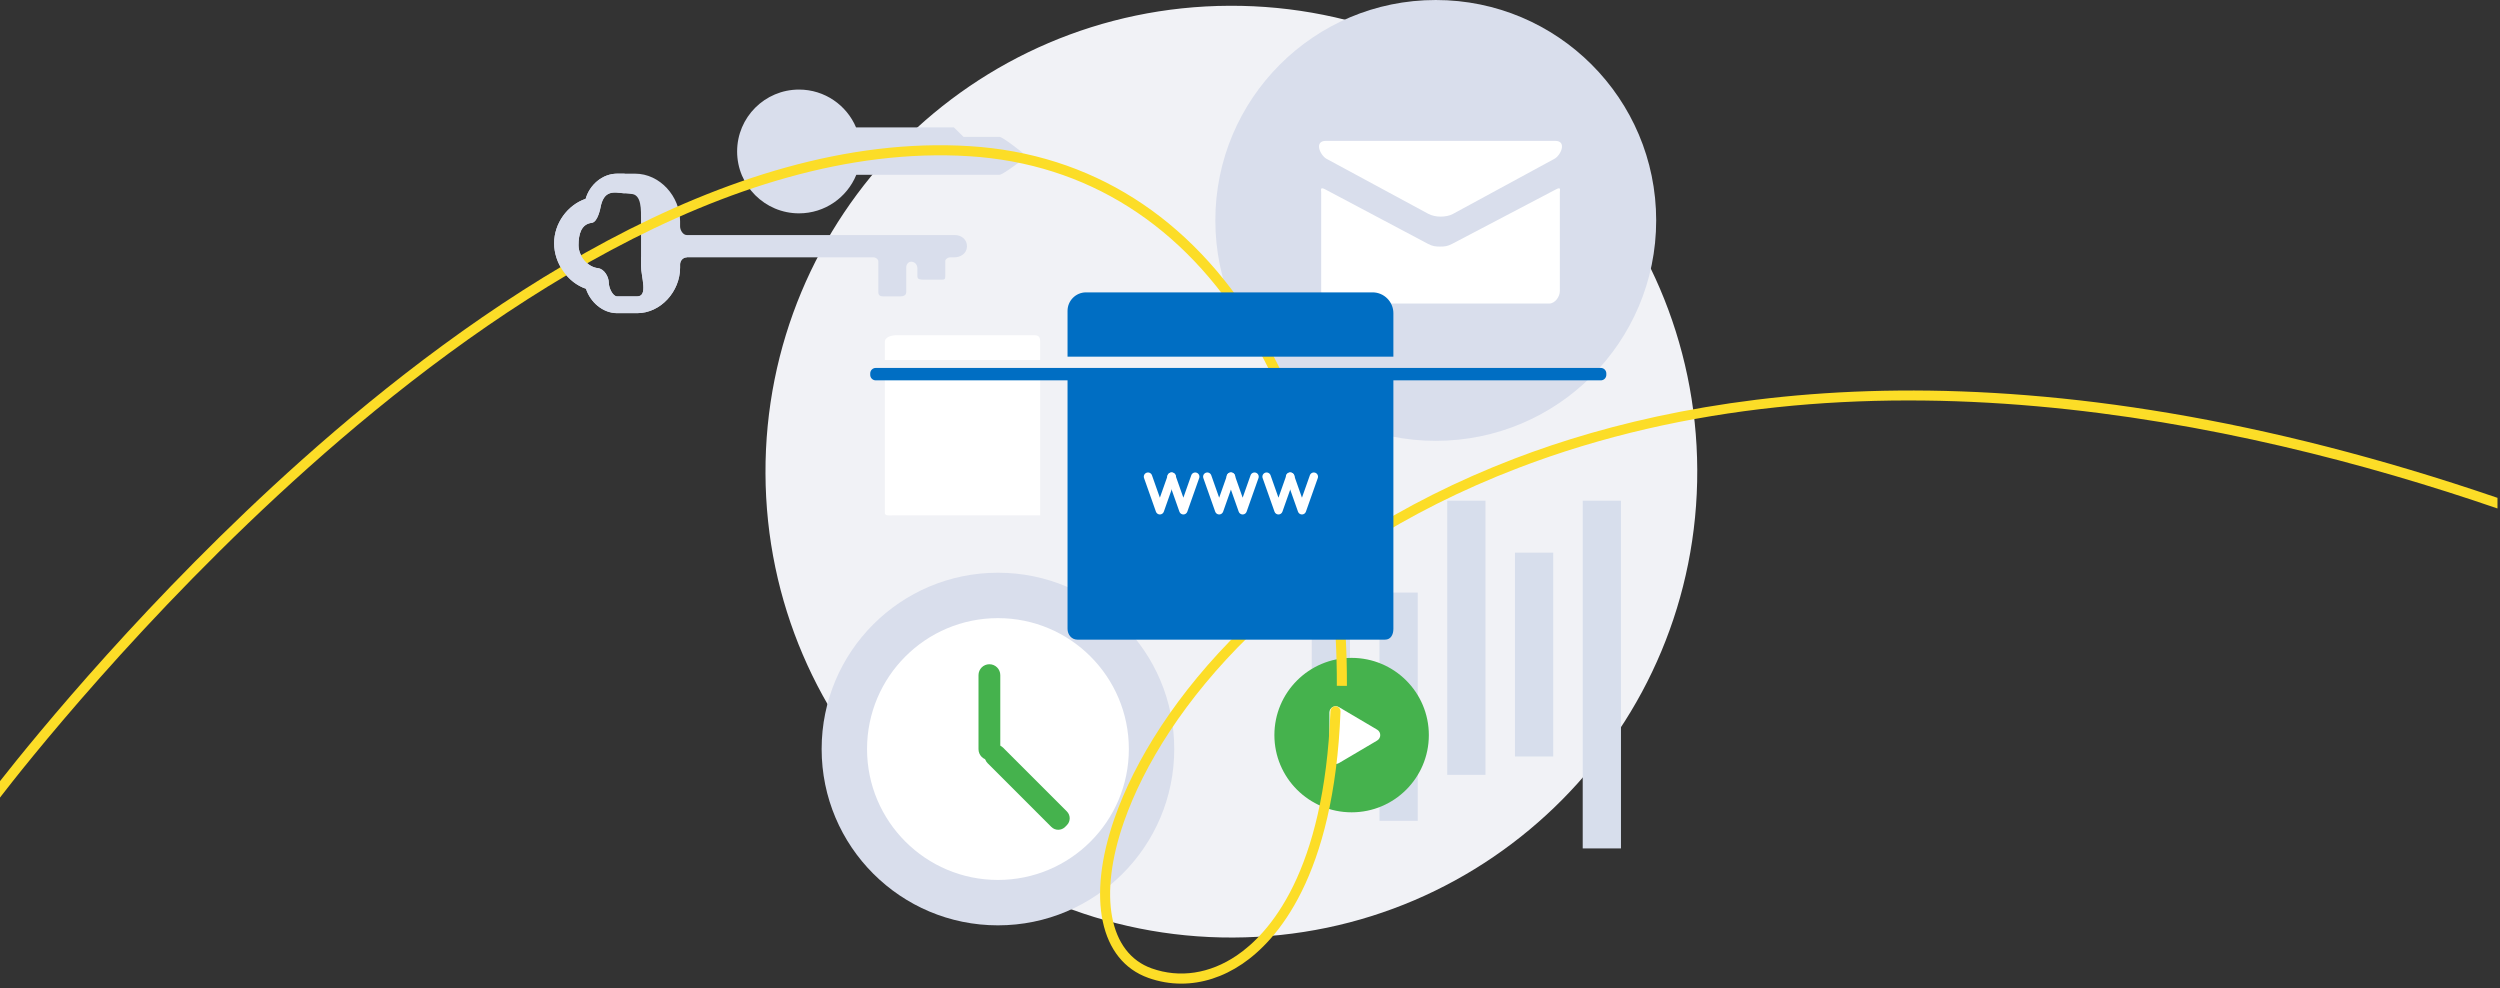 <?xml version="1.0" encoding="UTF-8"?>
<svg width="501px" height="198px" viewBox="0 0 501 198" version="1.1" xmlns="http://www.w3.org/2000/svg" xmlns:xlink="http://www.w3.org/1999/xlink">
    <rect x="0" y="0" width="501" height="198" fill="#333333" stroke="none"/>
    <!-- Generator: Sketch 48.2 (47327) - http://www.bohemiancoding.com/sketch -->
    <title>illustration</title>
    <desc>Created with Sketch.</desc>
    <defs></defs>
    <g id="Plugin" stroke="none" stroke-width="1" fill="none" fill-rule="evenodd" transform="translate(-800, -1355)">
        <g id="illustration" transform="translate(800, 1355)">
            <path d="M340.13,94.156 C340.33,145.72 298.693,187.683 247.13,187.883 C195.566,188.084 153.603,146.446 153.403,94.883 C153.202,43.32 194.84,1.357 246.404,1.157 C297.966,0.955 339.929,42.594 340.13,94.156" id="Fill-1" fill="#F1F2F6"></path>
            <polygon id="Fill-3" fill="#D7DEEC" points="262.873 151.595 270.537 151.595 270.537 124.358 262.873 124.358"></polygon>
            <polygon id="Fill-5" fill="#D7DEEC" points="276.449 164.495 284.112 164.495 284.112 118.754 276.449 118.754"></polygon>
            <polygon id="Fill-6" fill="#D7DEEC" points="290.025 155.28 297.69 155.28 297.69 100.341 290.025 100.341"></polygon>
            <polygon id="Fill-7" fill="#D7DEEC" points="303.601 151.595 311.265 151.595 311.265 110.749 303.601 110.749"></polygon>
            <polygon id="Fill-8" fill="#D7DEEC" points="317.177 170.024 324.842 170.024 324.842 100.342 317.177 100.342"></polygon>
            <path d="M243.555,44.172 C243.555,68.567 263.331,88.344 287.727,88.344 C312.123,88.344 331.899,68.567 331.899,44.172 C331.899,19.777 312.123,0.001 287.727,0.001 C263.331,0.001 243.555,19.777 243.555,44.172" id="Fill-9" fill="#D9DEEC"></path>
            <path d="M265.862,31.842 C267.188,32.553 285.535,42.473 286.218,42.841 C286.902,43.206 287.787,43.411 288.678,43.411 C289.568,43.411 290.453,43.254 291.137,42.888 C291.82,42.52 310.167,32.545 311.493,31.834 C312.82,31.12 314.073,28.226 311.639,28.226 L265.718,28.226 C263.284,28.226 264.538,31.128 265.862,31.842 M311.825,37.947 C310.318,38.731 291.917,48.394 290.995,48.877 C290.072,49.36 289.496,49.416 288.607,49.416 C287.716,49.416 287.105,49.36 286.183,48.877 C285.26,48.394 267.07,38.729 265.564,37.944 C264.506,37.39 264.764,38.04 264.764,38.539 L264.764,58.333 C264.764,59.473 265.841,60.834 267.019,60.834 L310.445,60.834 C311.623,60.834 312.591,59.473 312.591,58.333 L312.591,38.542 C312.591,38.043 312.886,37.393 311.825,37.947" id="Fill-10" fill="#FFFFFF"></path>
            <path d="M128.462,53.23 C128.462,55.494 129.945,59.402 127.68,59.402 L123.685,59.402 C122.759,59.402 122.005,57.616 122.005,56.69 C122.005,55.448 121.075,53.886 119.841,53.744 C117.688,53.496 115.938,51.286 115.938,49.135 C115.938,46.984 116.444,44.903 118.595,44.655 C119.83,44.512 120.356,41.511 120.356,41.511 C120.914,38.577 122.505,38.577 123.431,38.577 L126.366,38.857 C128.63,38.857 128.462,42.062 128.462,44.327 L128.462,53.23 Z M191.337,47.103 L137.631,47.103 C136.879,47.103 136.289,46.13 136.289,45.378 L136.289,44.327 C136.289,39.358 132.24,34.803 127.272,34.803 L123.685,34.803 C120.684,34.803 118.147,37.088 117.364,39.841 C113.701,41.108 111.047,44.778 111.047,48.745 C111.047,52.736 113.733,56.623 117.431,57.87 C118.283,60.511 120.765,62.757 123.685,62.757 L127.68,62.757 C132.423,62.757 136.289,58.382 136.289,53.637 L136.289,52.994 C136.289,52.241 136.879,51.575 137.631,51.575 L175.09,51.575 C175.51,51.575 176.019,51.972 176.019,52.393 L176.019,58.536 C176.019,59.224 176.409,59.402 177.096,59.402 L180.312,59.402 C181,59.402 181.61,59.224 181.61,58.536 L181.61,53.607 C181.61,52.965 182.032,52.412 182.673,52.448 C183.385,52.488 183.846,53.079 183.846,53.801 L183.846,55.4 C183.846,56.02 184.503,56.048 185.123,56.048 L188.587,56.048 C189.206,56.048 189.437,56.02 189.437,55.4 L189.437,52.279 C189.437,51.921 189.998,51.575 190.354,51.575 L191.199,51.575 C192.523,51.575 193.71,50.793 193.779,49.47 C193.852,48.06 192.732,47.103 191.337,47.103 Z" id="Fill-11" fill="#D9DEEC"></path>
            <path d="M204.836,30.546 C204.836,30.546 200.96,27.432 200.31,27.432 L193.092,27.432 L191.166,25.534 L171.553,25.534 C169.672,21.078 165.262,17.95 160.122,17.95 C153.273,17.95 147.72,23.502 147.72,30.353 C147.72,37.202 153.273,42.755 160.122,42.755 C165.318,42.755 169.76,39.557 171.608,35.025 L200.31,35.025 C200.963,35.025 204.813,32.081 204.813,32.081 C205.278,31.613 205.288,30.988 204.836,30.546" id="Fill-12" fill="#D9DEEC"></path>
            <path d="M177.325,74.638 L177.325,102.818 C177.325,103.445 178.424,103.27 179.049,103.27 L208.447,103.27 L208.447,74.638 L177.325,74.638 Z" id="Fill-13" fill="#FFFFFF"></path>
            <path d="M208.447,72.148 L208.447,68.515 C208.447,67.489 208.161,67.169 207.132,67.169 L179.777,67.169 C178.751,67.169 177.325,67.489 177.325,68.515 L177.325,72.148 L208.447,72.148 Z" id="Fill-14" fill="#FFFFFF"></path>
            <path d="M286.34,147.314 C286.34,155.86 279.412,162.789 270.865,162.789 C262.317,162.789 255.388,155.86 255.388,147.314 C255.388,138.766 262.317,131.838 270.865,131.838 C279.412,131.838 286.34,138.766 286.34,147.314" id="Fill-15" fill="#45B24D"></path>
            <path d="M266.414,151.835 L266.414,142.791 C266.414,141.811 267.478,141.204 268.322,141.702 L275.98,146.224 C276.809,146.714 276.809,147.912 275.98,148.403 L268.322,152.924 C267.478,153.422 266.414,152.815 266.414,151.835" id="Fill-16" fill="#FFFFFF"></path>
            <path d="M235.32,150.107 C235.32,169.62 219.502,185.439 199.989,185.439 C180.475,185.439 164.656,169.62 164.656,150.107 C164.656,130.593 180.475,114.774 199.989,114.774 C219.502,114.774 235.32,130.593 235.32,150.107" id="Fill-17" fill="#D9DEEC"></path>
            <path d="M226.222,150.107 C226.222,164.595 214.476,176.34 199.988,176.34 C185.5,176.34 173.756,164.595 173.756,150.107 C173.756,135.618 185.5,123.873 199.988,123.873 C214.476,123.873 226.222,135.618 226.222,150.107" id="Fill-18" fill="#FFFFFF"></path>
            <path d="M200.458,150.14 C200.458,151.345 199.48,152.322 198.275,152.322 C197.069,152.322 196.092,151.345 196.092,150.14 L196.092,135.296 C196.092,134.089 197.069,133.112 198.275,133.112 C199.48,133.112 200.458,134.089 200.458,135.296 L200.458,150.14 Z" id="Fill-19" fill="#45B24D"></path>
            <path d="M252.059,65.766 C238.524,43.417 218.563,30.803 194.335,29.289 C145.333,26.218 94.447,61.844 60.386,92.263 C29.89,119.498 7.087,147.516 0,156.54 L0,159.83 C4.348,154.174 28.438,123.504 61.731,93.77 C95.504,63.608 145.885,28.293 194.209,31.305 C217.747,32.776 237.154,45.055 250.33,66.813 C261.778,85.716 268.018,110.798 267.9,137.438 L269.92,137.448 C270.039,110.44 263.696,84.983 252.059,65.766" id="Fill-20" fill="#FCDD27"></path>
            <path d="M500.495,99.766 C405.592,67.297 341.048,77.535 303.583,91.876 C256.751,109.804 231.427,140.888 223.341,164.002 C217.755,179.969 220.42,192.518 230.129,195.97 C232.292,196.74 234.511,197.119 236.738,197.119 C240.903,197.119 245.089,195.786 248.951,193.17 C255.755,188.558 267.363,175.857 268.638,142.597 C268.66,142.041 268.225,141.571 267.667,141.55 C267.153,141.5 266.64,141.962 266.62,142.521 C265.378,174.891 254.307,187.1 247.817,191.496 C242.437,195.142 236.395,196.055 230.805,194.066 C222.246,191.024 220.065,179.484 225.248,164.669 C233.184,141.983 258.12,111.443 304.305,93.764 C371.738,67.948 448.178,83.919 500.495,101.898 L500.495,99.766 Z" id="Fill-21" fill="#FCDD27"></path>
            <path d="M279.234,71.479 L279.234,62.761 C279.234,60.468 277.358,58.59 275.063,58.59 L217.637,58.59 C215.601,58.59 213.936,60.256 213.936,62.291 L213.936,71.479 L279.234,71.479 Z" id="Fill-22" fill="#006EC3"></path>
            <path d="M213.936,74.915 L213.936,126.035 C213.936,127.166 214.748,128.184 215.889,128.184 L277.574,128.184 C278.715,128.184 279.234,127.166 279.234,126.035 L279.234,74.915 L213.936,74.915 Z" id="Fill-23" fill="#006EC3"></path>
            <path d="M232.439,103.101 C232.082,103.101 231.765,102.876 231.647,102.54 L229.267,95.803 C229.114,95.367 229.343,94.887 229.78,94.732 C230.22,94.58 230.697,94.808 230.853,95.244 L232.439,99.737 L234.025,95.244 C234.18,94.808 234.658,94.58 235.097,94.732 C235.534,94.887 235.764,95.367 235.609,95.803 L233.231,102.54 C233.113,102.876 232.795,103.101 232.439,103.101" id="Fill-24" fill="#FFFFFF"></path>
            <path d="M237.146,103.101 C236.789,103.101 236.472,102.876 236.354,102.54 L233.975,95.803 C233.821,95.367 234.051,94.887 234.489,94.732 C234.929,94.58 235.406,94.808 235.56,95.244 L237.146,99.737 L238.732,95.244 C238.888,94.808 239.365,94.58 239.805,94.732 C240.242,94.887 240.471,95.367 240.318,95.803 L237.938,102.54 C237.82,102.876 237.503,103.101 237.146,103.101" id="Fill-25" fill="#FFFFFF"></path>
            <path d="M244.321,103.101 C243.965,103.101 243.648,102.876 243.529,102.54 L241.15,95.803 C240.997,95.367 241.227,94.887 241.664,94.732 C242.104,94.58 242.581,94.808 242.736,95.244 L244.321,99.737 L245.908,95.244 C246.064,94.808 246.54,94.58 246.981,94.732 C247.417,94.887 247.647,95.367 247.493,95.803 L245.114,102.54 C244.995,102.876 244.678,103.101 244.321,103.101" id="Fill-26" fill="#FFFFFF"></path>
            <path d="M249.029,103.101 C248.673,103.101 248.355,102.876 248.237,102.54 L245.858,95.803 C245.704,95.367 245.934,94.887 246.371,94.732 C246.81,94.58 247.288,94.808 247.443,95.244 L249.029,99.737 L250.615,95.244 C250.771,94.808 251.248,94.58 251.688,94.732 C252.124,94.887 252.354,95.367 252.2,95.803 L249.821,102.54 C249.703,102.876 249.386,103.101 249.029,103.101" id="Fill-27" fill="#FFFFFF"></path>
            <path d="M256.204,103.101 C255.849,103.101 255.532,102.876 255.413,102.54 L253.033,95.803 C252.879,95.367 253.11,94.887 253.546,94.732 C253.985,94.58 254.463,94.808 254.619,95.244 L256.204,99.737 L257.79,95.244 C257.946,94.808 258.424,94.58 258.863,94.732 C259.299,94.887 259.53,95.367 259.376,95.803 L256.997,102.54 C256.878,102.876 256.561,103.101 256.204,103.101" id="Fill-28" fill="#FFFFFF"></path>
            <path d="M260.912,103.101 C260.555,103.101 260.239,102.876 260.12,102.54 L257.741,95.803 C257.587,95.367 257.818,94.887 258.254,94.732 C258.694,94.58 259.171,94.808 259.327,95.244 L260.912,99.737 L262.498,95.244 C262.654,94.808 263.133,94.58 263.571,94.732 C264.007,94.887 264.238,95.367 264.084,95.803 L261.704,102.54 C261.585,102.876 261.268,103.101 260.912,103.101" id="Fill-29" fill="#FFFFFF"></path>
            <path d="M320.806,76.224 L175.496,76.224 C174.887,76.224 174.393,75.731 174.393,75.122 L174.393,74.837 C174.393,74.227 174.887,73.734 175.496,73.734 L320.806,73.734 C321.415,73.734 321.908,74.227 321.908,74.837 L321.908,75.122 C321.908,75.731 321.415,76.224 320.806,76.224" id="Fill-30" fill="#006EC3"></path>
            <path d="M197.912,150.187 L198.267,149.83 C199.024,149.074 200.261,149.074 201.018,149.83 L213.8,162.614 C214.557,163.371 214.557,164.608 213.8,165.364 L213.445,165.72 C212.688,166.477 211.45,166.477 210.693,165.72 L197.912,152.938 C197.155,152.182 197.155,150.944 197.912,150.187" id="Fill-31" fill="#45B24D"></path>
            <path d="M128.462,51.459 L128.462,53.23 C128.462,55.494 129.945,59.402 127.68,59.402 L123.685,59.402 C122.759,59.402 122.005,57.616 122.005,56.69 C122.005,55.448 121.074,53.886 119.841,53.744 C117.688,53.496 115.938,51.286 115.938,49.135 C115.938,46.984 116.444,44.903 118.595,44.655 C119.83,44.512 120.356,41.511 120.356,41.511 C120.914,38.577 122.505,38.577 123.431,38.577 L125.183,38.744 L125.183,34.803 L123.685,34.803 C120.684,34.803 118.147,37.087 117.365,39.841 C113.701,41.108 111.047,44.778 111.047,48.744 C111.047,52.736 113.733,56.623 117.431,57.87 C118.283,60.511 120.765,62.757 123.685,62.757 L127.68,62.757 C132.423,62.757 136.289,58.382 136.289,53.637 L136.289,52.994 C136.289,52.24 136.879,51.575 137.631,51.575 L137.631,51.459 L128.462,51.459 Z" id="Fill-32" fill="#D9DEEC"></path>
        </g>
    </g>
</svg>